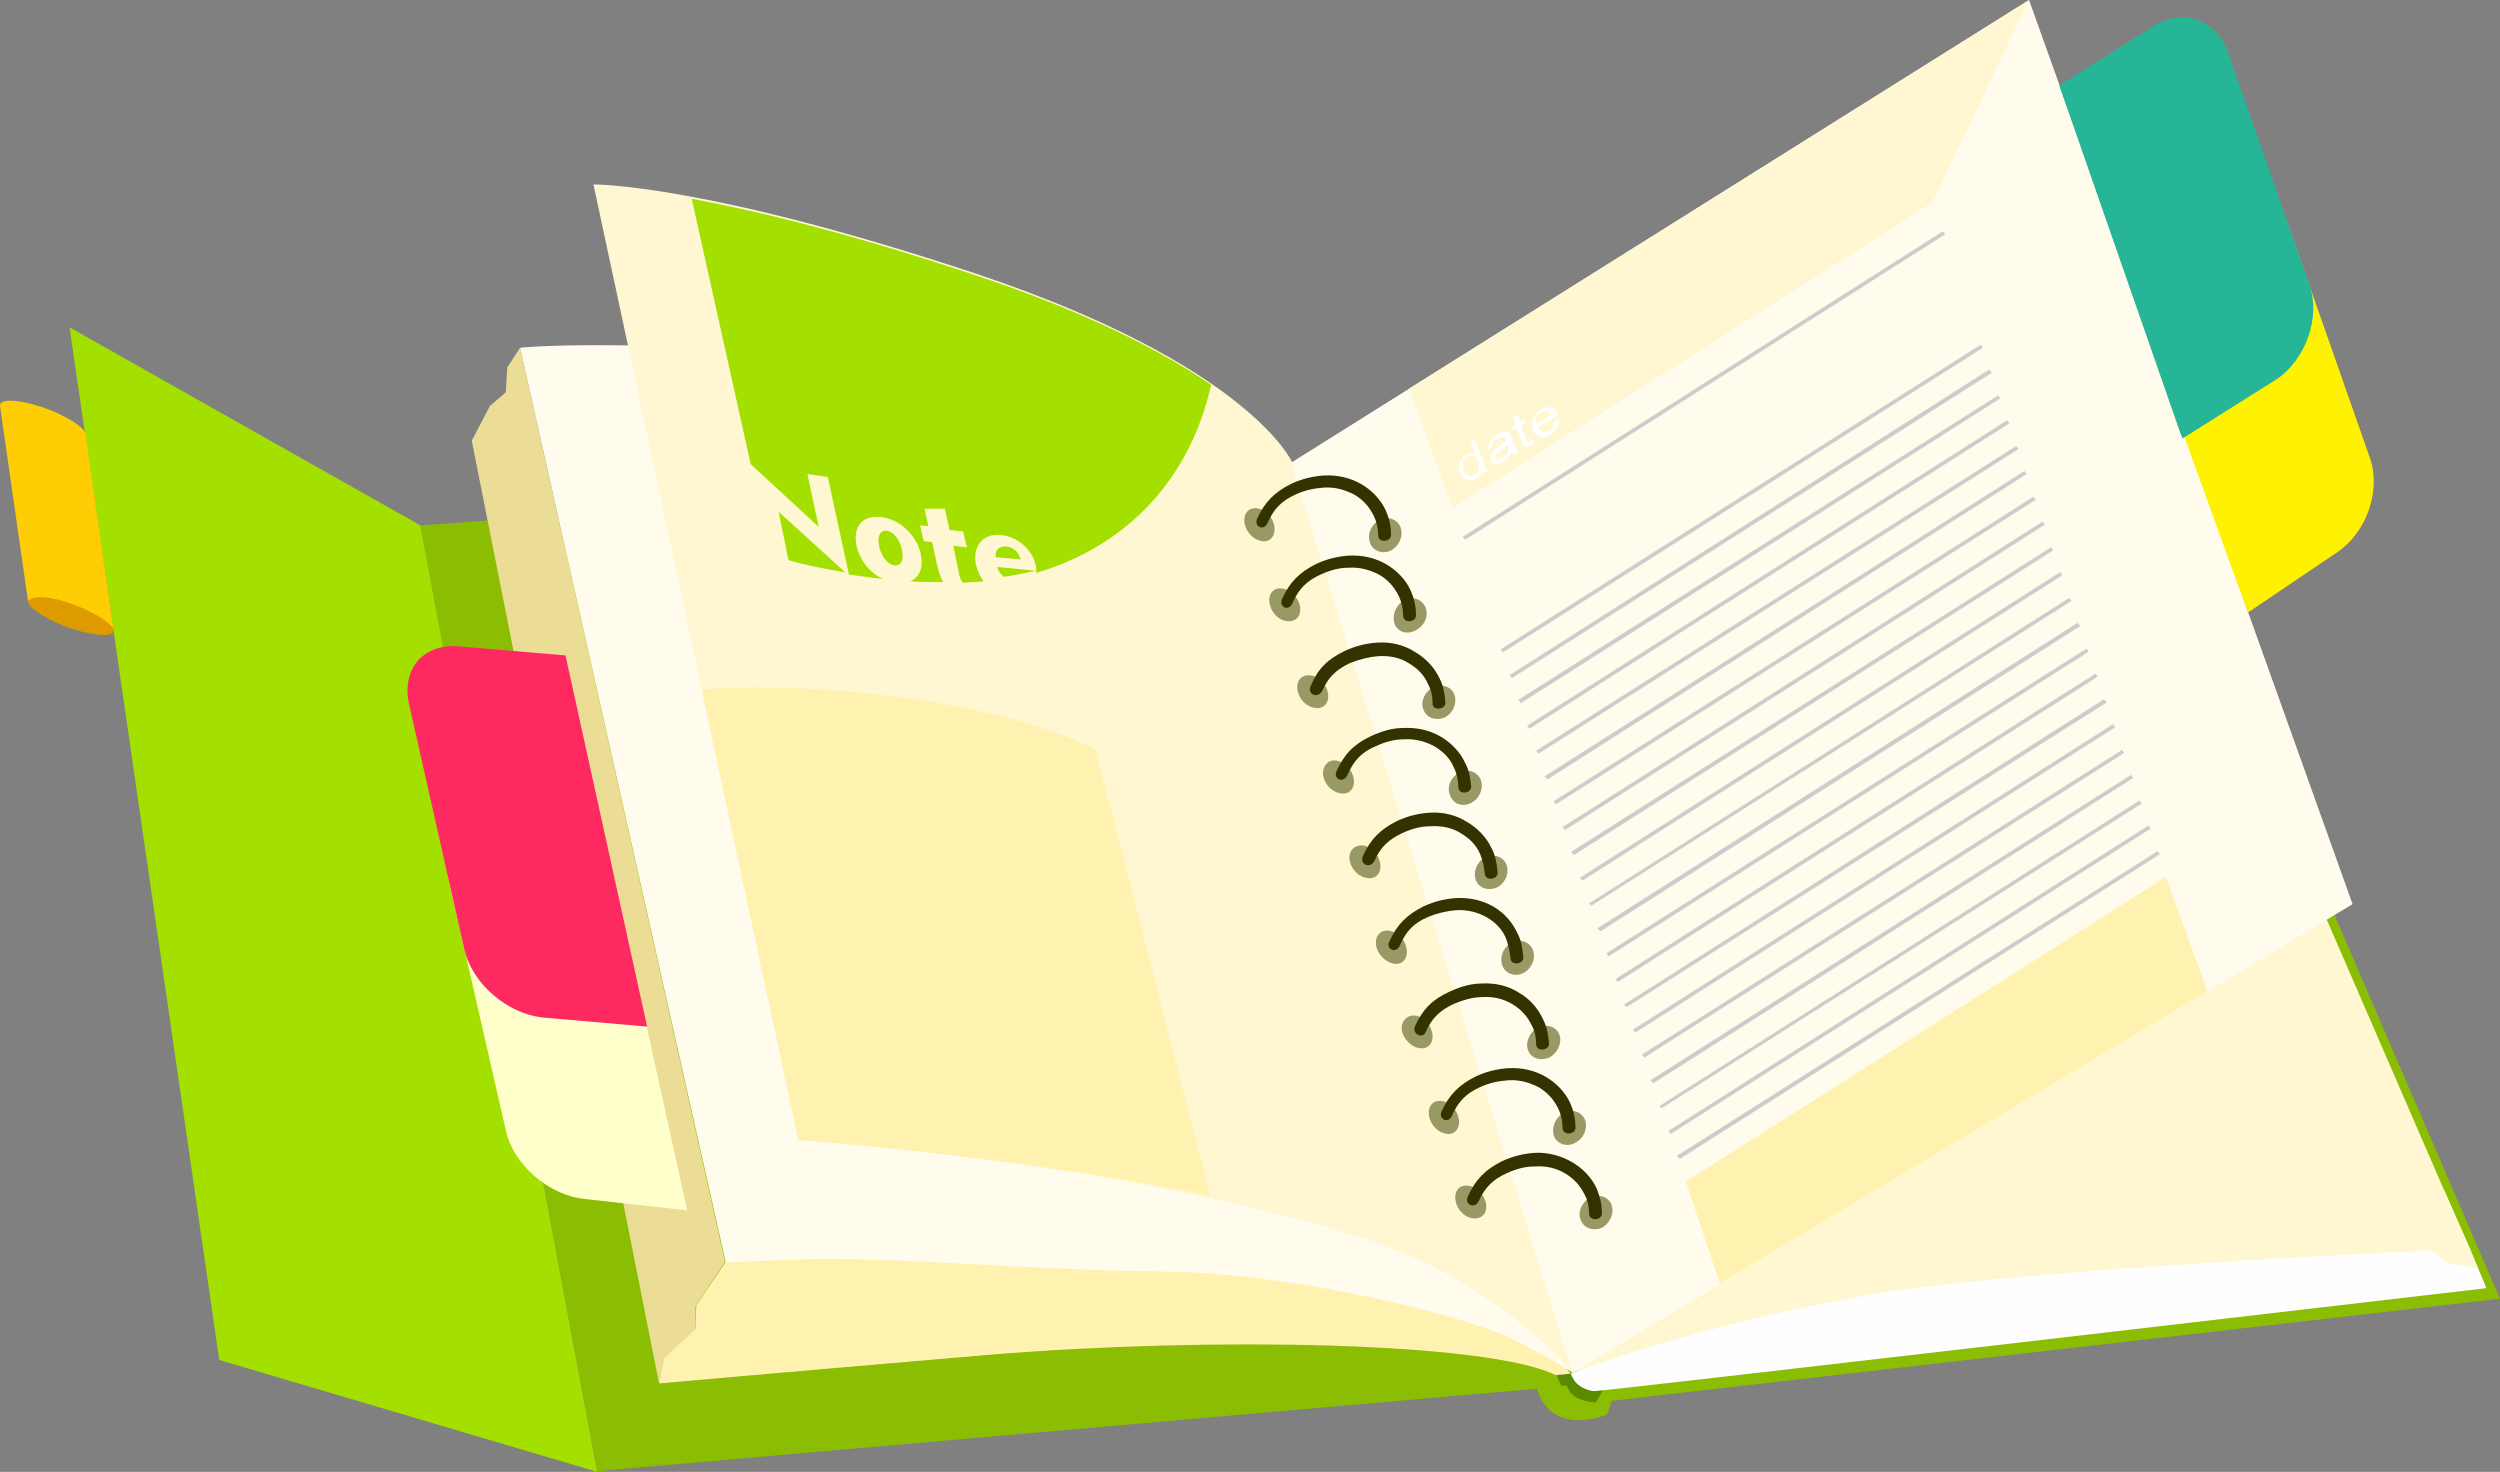 <?xml version="1.0" encoding="utf-8"?>
<svg viewBox="-3098.403 891.613 330.703 194.7" xmlns="http://www.w3.org/2000/svg">
  <rect x="-3098.403" y="891.613" width="330.703" height="194.7" fill="#808080" stroke="none"/>
  <g transform="matrix(1, 0, 0, 1, -4014.7, 349.613)">
    <path fill-rule="evenodd" clip-rule="evenodd" fill="#8BBD02" d="M971.9,611.5l123.2-8.9l92.9-25.6l59,136.8l-117.5,13.5l-0.6,1.8 c0,0-3.3,1.4-6,0.4c-2.7-1-3.3-3.8-3.3-3.8l-124.3,10.9L971.9,611.5z"/>
    <path fill-rule="evenodd" clip-rule="evenodd" fill="#5A8A00" d="M1126.1,721.2l-4.8,0.5l1.5,3.6l0.8,0c0.5,2.2,3.8,2.2,3.8,2.2 l1.1-1.9L1126.1,721.2z"/>
    <polygon fill-rule="evenodd" clip-rule="evenodd" fill="#EBDD96" points="1003.5,725.1 1004.1,721.8 1008.3,717.9 1008.3,714.8 &#10;&#9;&#9;1012.2,708.9 985.1,588 983.4,590.6 983.2,593.9 981.1,595.7 978.7,600.3 &#9;"/>
    <path fill-rule="evenodd" clip-rule="evenodd" fill="#FFF2B0" d="M1122.1,723.9l2-0.2c0,0-11.9-14.5-44.5-18.2 c-32.7-3.7-62.9-5-62.9-5l-4.4,8.4l-3.9,5.8l-0.1,3.1l-4.2,3.9l-0.6,3.3c0,0,14.5-1.3,43.8-3.8 C1076.6,718.8,1113.1,719.5,1122.1,723.9L1122.1,723.9z"/>
    <path fill-rule="evenodd" clip-rule="evenodd" fill="#FFFCED" d="M985.1,588l27.2,121c0,0,3.8-0.2,9.9-0.4 c12.5-0.4,29.3,1.4,48.3,1.6c16.6,0.2,39.3,5.7,45.8,8.9c4.8,2.3,8,4.5,8,4.5l-37.1-120.4c0,0-18-10.7-53.8-13.7 C997.5,586.6,985.1,588,985.1,588L985.1,588z"/>
    <path fill-rule="evenodd" clip-rule="evenodd" fill="#FFF7D1" d="M1021.9,692.8c0,0,24.5,1.6,50.2,6.8c25.7,5.3,33.4,9.1,40.9,14.2 s11.3,9.7,11.3,9.7l-37.1-120.4c0,0-5.7-12.8-41.8-24.9c-36.1-12-50.6-11.8-50.6-11.8L1021.9,692.8z"/>
    <path fill-rule="evenodd" clip-rule="evenodd" fill="#A3E000" d="M1076.5,592.9c-6.3-4.3-16.1-9.5-31.2-14.5 c-17.1-5.7-29.3-8.6-37.5-10.1l7.8,35.1l9,8.3l-1.5-7l2.7,0.4l2.8,12.9c1.4,0.2,2.9,0.4,4.5,0.6c-1.7-0.8-3.1-2.5-3.5-4.4 c-0.5-2.5,0.7-4.1,3.3-3.8c2.5,0.3,4.7,2.5,5.2,4.9c0.3,1.4,0.1,2.9-1.4,3.6c1.4,0.1,2.9,0.1,4.4,0.1c0,0,0,0-0.1-0.1 c-0.2-0.4-0.5-1.1-0.7-2l-0.7-3.2l-1.1-0.1l-0.5-2.1l1.1,0.1l-0.5-2.3l2.7,0l0.6,2.8l1.8,0.2l0.5,2.1l-1.8-0.2l0.7,3.4 c0.1,0.7,0.3,1.2,0.6,1.5c0.9-0.1,1.8-0.1,2.7-0.2c-0.5-0.7-0.8-1.4-1-2.2c-0.5-2.4,0.9-4.3,3.5-3.9c2.3,0.3,4.4,2.3,4.5,4.7 l-0.1,0.3C1065.6,614.2,1073.8,605.1,1076.5,592.9L1076.5,592.9z M1020.6,616.1c1.7,0.5,4.3,1.1,7.5,1.6l-8.8-8L1020.6,616.1z M1049.1,618.3c1.4-0.2,2.8-0.5,4.2-0.8l-5.1-0.5C1048.3,617.4,1048.6,617.9,1049.1,618.3L1049.1,618.3z M1032.6,614.3 c0.2,1,0.9,2.3,2,2.5c1.2,0.1,1.2-1.3,1-2.1c-0.2-1-0.9-2.3-2-2.5C1032.4,612.1,1032.4,613.5,1032.6,614.3L1032.6,614.3z M1048,615.7l3.3,0.3c-0.2-0.9-0.9-1.6-1.8-1.7C1048.5,614.2,1047.9,614.7,1048,615.7L1048,615.7z"/>
    <path fill-rule="evenodd" clip-rule="evenodd" fill="#FEFEFE" d="M1124.6,724.7c-0.6-1-0.5-1-0.5-1l52.4-23l63.1-1.3l3.4,7.7 l2.2,5.3c0,0-116.5,13.6-117.8,13.6C1126.7,726.1,1125.3,725.6,1124.6,724.7L1124.6,724.7z"/>
    <path fill-rule="evenodd" clip-rule="evenodd" fill="#FFF7D1" d="M1244.1,709.8l-4.2-0.8l-1.9-1.6c-14.3,0.7-55.8,2.8-73.9,5.8 c-22,3.7-39.9,10.4-39.9,10.4l-37.1-120.4c0,0,35.6-15.2,62.5-20.7c26.8-5.5,36.9-5.5,36.9-5.5L1244.1,709.8z"/>
    <polygon fill-rule="evenodd" clip-rule="evenodd" fill="#FFFCED" points="1087.1,603.2 1184.7,542 1227.5,661.6 1124.3,723.6 &#9;"/>
    <g>
      <defs>
        <polygon id="SVGID_1_" points="1087.1,603.2 1184.7,542 1227.5,661.6 1124.3,723.6 &#9;&#9;&#9;"/>
      </defs>
      <clipPath id="SVGID_2_">
        <polygon points="1087.1,603.2 1184.7,542 1227.5,661.6 1124.3,723.6 &#9;&#9;&#9;" transform="matrix(1, 0, 0, 1, 0, 0)" overflow="visible"/>
      </clipPath>
      <rect x="927.3" y="599.3" clip-path="url(#SVGID_2_)" fill="none" stroke="#221F20" stroke-width="0.51" stroke-miterlimit="10" width="109.1" height="98.5"/>
    </g>
    <polygon fill-rule="evenodd" clip-rule="evenodd" fill="#A3E000" points="925.5,585.3 971.9,611.5 995.3,736.7 945.3,721.9 &#9;"/>
    <polygon fill="#FFF7D1" points="1102.7,593.4 1184.7,542 1171.9,568.8 1108.4,609.2 &#9;"/>
    <polygon fill="#CCCCCC" points="1109.8,613 1173.3,572.6 1173.6,573 1110.1,613.4 &#9;"/>
    <polygon fill="#CCCCCC" points="1114.8,627.9 1178.3,587.6 1178.6,588 1115.1,628.3 &#9;"/>
    <polygon fill="#CCCCCC" points="1116,631.3 1179.4,590.9 1179.8,591.3 1116.3,631.7 &#9;"/>
    <polygon fill="#CCCCCC" points="1117.1,634.6 1180.6,594.3 1180.9,594.7 1117.5,635 &#9;"/>
    <polygon fill="#CCCCCC" points="1118.3,638 1181.8,597.6 1182.1,598 1118.6,638.4 &#9;"/>
    <polygon fill="#CCCCCC" points="1119.5,641.3 1183,601 1183.3,601.4 1119.8,641.7 &#9;"/>
    <polygon fill="#CCCCCC" points="1120.6,644.7 1184.1,604.3 1184.4,604.7 1121,645.1 &#9;"/>
    <polygon fill="#CCCCCC" points="1121.8,648 1185.3,607.7 1185.6,608.1 1122.1,648.4 &#9;"/>
    <polygon fill="#CCCCCC" points="1123,651.4 1186.5,611 1186.8,611.4 1123.3,651.8 &#9;"/>
    <polygon fill="#CCCCCC" points="1124.1,654.7 1187.6,614.4 1187.9,614.8 1124.5,655.1 &#9;"/>
    <polygon fill="#CCCCCC" points="1125.3,658.1 1188.8,617.7 1189.1,618.1 1125.6,658.5 &#9;"/>
    <polygon fill="#CCCCCC" points="1126.5,661.5 1190,621.1 1190.3,621.5 1126.8,661.8 &#9;"/>
    <polygon fill="#CCCCCC" points="1127.6,664.8 1191.1,624.4 1191.5,624.8 1128,665.2 &#9;"/>
    <polygon fill="#CCCCCC" points="1128.8,668.1 1192.3,627.8 1192.6,628.2 1129.1,668.5 &#9;"/>
    <polygon fill="#CCCCCC" points="1130,671.5 1193.5,631.1 1193.8,631.5 1130.3,671.9 &#9;"/>
    <polygon fill="#CCCCCC" points="1131.1,674.9 1194.6,634.5 1195,634.9 1131.5,675.2 &#9;"/>
    <polygon fill="#CCCCCC" points="1132.3,678.2 1195.8,637.8 1196.1,638.2 1132.6,678.6 &#9;"/>
    <polygon fill="#CCCCCC" points="1133.5,681.5 1197,641.2 1197.3,641.6 1133.8,681.9 &#9;"/>
    <polygon fill="#CCCCCC" points="1134.6,684.9 1198.2,644.5 1198.5,644.9 1135,685.3 &#9;"/>
    <polygon fill="#CCCCCC" points="1135.8,688.3 1199.3,647.9 1199.6,648.3 1136.1,688.6 &#9;"/>
    <polygon fill="#CCCCCC" points="1137,691.6 1200.5,651.2 1200.8,651.6 1137.3,692 &#9;"/>
    <polygon fill="#CCCCCC" points="1138.1,694.9 1201.7,654.6 1202,655 1138.5,695.3 &#9;"/>
    <polygon fill="#FFF2B0" points="1139.3,698.3 1202.8,658 1208.3,673.1 1143.8,711.8 &#9;"/>
    <path fill="#FFFFFF" d="M1112.5,604.6l-0.1-0.4c-0.1,0.5-0.4,0.8-0.8,1.1c-0.3,0.1-0.6,0.2-0.9,0.2c-0.3,0-0.5-0.1-0.8-0.2 c-0.2-0.2-0.4-0.4-0.5-0.7c-0.1-0.3-0.2-0.6-0.1-0.9c0-0.4,0.1-0.6,0.3-0.9c0.2-0.3,0.4-0.5,0.7-0.7c0.2-0.1,0.4-0.2,0.6-0.2 c0.2,0,0.4,0,0.5,0l-0.6-1.5l0.6-0.3l1.6,4.3L1112.5,604.6z M1109.9,604.2c0.1,0.4,0.4,0.7,0.6,0.7c0.3,0.1,0.6,0.1,0.8-0.1 c0.3-0.1,0.5-0.4,0.6-0.7c0.1-0.3,0.1-0.6,0-1c-0.2-0.5-0.4-0.7-0.7-0.8c-0.2-0.1-0.5,0-0.8,0.1c-0.3,0.1-0.5,0.4-0.6,0.7 C1109.8,603.5,1109.8,603.8,1109.9,604.2L1109.9,604.2z M1116.2,601.9c-0.2,0.3-0.3,0.6-0.5,0.7c-0.2,0.2-0.4,0.4-0.6,0.5 c-0.4,0.2-0.7,0.3-1,0.3c-0.3,0-0.5-0.2-0.6-0.5c-0.1-0.1-0.1-0.3,0-0.5c0-0.2,0.1-0.3,0.2-0.5c0.1-0.2,0.2-0.3,0.4-0.5 c0.1-0.1,0.3-0.2,0.5-0.4c0.5-0.4,0.8-0.6,1-0.8c0-0.1-0.1-0.1-0.1-0.1c-0.1-0.2-0.2-0.3-0.3-0.3c-0.2,0-0.5,0-0.8,0.2 c-0.3,0.2-0.5,0.3-0.6,0.5c-0.1,0.2-0.2,0.4-0.1,0.7l-0.6,0.3c0-0.3,0-0.5,0.1-0.7c0.1-0.2,0.2-0.4,0.4-0.7 c0.2-0.2,0.5-0.4,0.8-0.6c0.3-0.2,0.6-0.3,0.8-0.4c0.2,0,0.4,0,0.5,0c0.1,0,0.2,0.1,0.3,0.2c0,0.1,0.1,0.2,0.2,0.5l0.3,0.7 c0.2,0.5,0.3,0.8,0.4,0.9c0.1,0.1,0.2,0.2,0.3,0.3l-0.6,0.4C1116.4,602.2,1116.3,602.1,1116.2,601.9L1116.2,601.9z M1115.7,600.8 c-0.2,0.2-0.5,0.5-0.9,0.8c-0.2,0.2-0.4,0.3-0.5,0.4c-0.1,0.1-0.1,0.2-0.2,0.3c0,0.1,0,0.2,0,0.3c0.1,0.1,0.2,0.2,0.3,0.2 c0.1,0,0.4-0.1,0.6-0.2c0.2-0.1,0.4-0.3,0.6-0.5c0.1-0.2,0.2-0.4,0.2-0.6c0-0.1,0-0.3-0.1-0.6L1115.7,600.8z M1119,600.2l0.3,0.4 c-0.2,0.1-0.3,0.2-0.5,0.3c-0.2,0.1-0.4,0.2-0.6,0.2c-0.1,0-0.2,0-0.3-0.1c-0.1-0.1-0.2-0.3-0.3-0.6l-0.7-1.8l-0.4,0.3l-0.2-0.4 l0.5-0.3l-0.3-0.8l0.5-0.7l0.4,1.1l0.6-0.3l0.1,0.4l-0.6,0.4l0.7,1.9c0.1,0.1,0.1,0.2,0.1,0.2c0,0,0.1,0.1,0.1,0.1 c0.1,0,0.1,0,0.2-0.1C1118.8,600.3,1118.9,600.2,1119,600.2L1119,600.2z M1121.9,597.8l0.6-0.3c0,0.4,0,0.8-0.2,1.1 c-0.2,0.3-0.5,0.6-0.9,0.9c-0.5,0.3-1,0.4-1.4,0.3c-0.4-0.1-0.7-0.4-0.9-0.9c-0.2-0.6-0.2-1,0-1.5c0.2-0.5,0.6-0.8,1-1.2 c0.5-0.3,0.9-0.4,1.4-0.3c0.4,0.1,0.7,0.4,0.9,0.9c0,0,0,0.1,0.1,0.1l-2.7,1.6c0.1,0.3,0.3,0.5,0.6,0.6c0.3,0.1,0.6,0,0.9-0.2 c0.2-0.1,0.4-0.3,0.5-0.5C1121.8,598.3,1121.9,598.1,1121.9,597.8L1121.9,597.8z M1119.5,598.1l2-1.2c-0.1-0.3-0.3-0.4-0.5-0.5 c-0.3-0.1-0.6,0-0.9,0.2c-0.3,0.1-0.5,0.4-0.6,0.7C1119.5,597.6,1119.5,597.9,1119.5,598.1L1119.5,598.1z"/>
    <path fill="#FFF2B0" d="M1009.1,633.2c13.1-1.1,38.1,1,52.1,7.9l15.2,59.1c-13.9-3-36.4-6-54.5-7.4L1009.1,633.2z"/>
    <path fill-rule="evenodd" clip-rule="evenodd" fill="#FFF200" d="M1196.7,576.2l12.4-7.8c4-2.5,8.4-0.9,9.9,3.4l10.8,30.8 c1.5,4.4-0.5,9.9-4.4,12.5l-11.7,7.9c-0.5-1.3-0.6-1.5-0.8-2.1L1196.7,576.2z"/>
    <path fill-rule="evenodd" clip-rule="evenodd" fill="#26B596" d="M1188.7,553.3l12.4-7.8c4-2.5,8.4-0.9,9.9,3.4l10.8,30.8 c1.5,4.3-0.5,9.9-4.4,12.5L1205,600c-0.2-0.5-0.5-1.3-0.7-1.9L1188.7,553.3z"/>
    <path fill-rule="evenodd" clip-rule="evenodd" fill="#FFFFCC" d="M996.3,652.7l-13.9-1.2c-4.7-0.4-7.6,3-6.6,7.6l7.4,32.4 c1,4.6,5.7,8.6,10.4,9.1l13.6,1.5L996.3,652.7z"/>
    <path fill-rule="evenodd" clip-rule="evenodd" fill="#FF2962" d="M991.1,628.7l-14.1-1.2c-4.7-0.4-7.6,3-6.6,7.6l7.3,32.4 c1,4.6,5.7,8.6,10.4,9.1l13.8,1.2L991.1,628.7z"/>
    <path fill-rule="evenodd" clip-rule="evenodd" fill="#999966" d="M1098.6,610.9c1.1-0.7,2.4-0.3,2.9,0.7c0.5,1.1,0,2.4-1,3.1 c-1.1,0.7-2.4,0.3-2.9-0.7C1097.1,612.9,1097.5,611.6,1098.6,610.9L1098.6,610.9z"/>
    <path fill-rule="evenodd" clip-rule="evenodd" fill="#999966" d="M1082.9,609.3c1.1,0.3,2,1.5,2,2.7s-0.9,1.9-2,1.5 c-1.1-0.3-2-1.5-2-2.7S1081.8,609,1082.9,609.3L1082.9,609.3z"/>
    <path fill="#333300" d="M1082.6,610.6c1-2.2,2.3-3.5,4.5-4.6c1.5-0.7,2.9-1,4.3-1.1c1.8-0.1,3.5,0.3,4.9,1.1c1.4,0.8,2.6,2,3.3,3.5 c0.4,0.9,0.7,2,0.7,3.2c0.1,1-1.7,1.2-1.7,0.1c0-0.9-0.2-1.8-0.6-2.6c-0.6-1.2-1.4-2.1-2.6-2.8c-1.2-0.6-2.5-1-4-0.9 c-1.2,0.1-2.4,0.3-3.7,0.9c-1.8,0.8-2.9,1.9-3.7,3.7C1083.5,612.4,1082.1,611.6,1082.6,610.6L1082.6,610.6z"/>
    <path fill-rule="evenodd" clip-rule="evenodd" fill="#999966" d="M1101.9,621.5c1.1-0.7,2.4-0.3,2.9,0.7c0.5,1.1,0.1,2.4-1.1,3.1 c-1.1,0.7-2.4,0.4-2.9-0.7C1100.4,623.6,1100.8,622.2,1101.9,621.5L1101.9,621.5z"/>
    <path fill-rule="evenodd" clip-rule="evenodd" fill="#999966" d="M1086.2,619.9c1.1,0.3,2.1,1.5,2.1,2.7c0,1.2-0.9,1.8-2.1,1.5 c-1.1-0.3-2-1.5-2-2.7S1085.1,619.6,1086.2,619.9L1086.2,619.9z"/>
    <path fill="#333300" d="M1085.9,621.2c1-2.2,2.3-3.5,4.5-4.6c1.5-0.7,2.9-1,4.3-1.1c1.8-0.1,3.5,0.3,4.9,1.1c1.4,0.8,2.6,2,3.3,3.5 c0.4,0.9,0.7,2,0.7,3.2c0.1,1.1-1.7,1.2-1.7,0.1c0-0.9-0.2-1.8-0.6-2.6c-0.6-1.2-1.4-2.1-2.6-2.8c-1.2-0.6-2.5-1-4-0.9 c-1.2,0-2.4,0.3-3.7,0.9c-1.8,0.8-2.9,1.9-3.7,3.7C1086.8,623,1085.4,622.3,1085.9,621.2L1085.9,621.2z"/>
    <path fill-rule="evenodd" clip-rule="evenodd" fill="#999966" d="M1105.7,633c1.1-0.6,2.4-0.3,2.9,0.7c0.5,1,0.1,2.4-1,3.1 c-1.1,0.6-2.4,0.3-2.9-0.7C1104.1,635.1,1104.6,633.7,1105.7,633L1105.7,633z"/>
    <path fill-rule="evenodd" clip-rule="evenodd" fill="#999966" d="M1090,631.4c1.1,0.3,2,1.5,2,2.7s-0.9,1.8-2,1.5 c-1.2-0.3-2.1-1.5-2.1-2.7S1088.8,631.1,1090,631.4L1090,631.4z"/>
    <path fill="#333300" d="M1089.7,632.7c0.9-2.2,2.2-3.5,4.5-4.6c1.5-0.7,2.9-1,4.3-1.1c1.8-0.1,3.5,0.3,4.9,1.2 c1.4,0.8,2.6,2,3.3,3.5c0.5,0.9,0.7,2,0.8,3.2c0.1,1-1.8,1.2-1.7,0.1c0-0.9-0.2-1.8-0.6-2.5c-0.5-1.2-1.4-2.1-2.6-2.8 c-1.1-0.7-2.5-1-4-0.9c-1.2,0.1-2.4,0.4-3.7,0.9c-1.9,0.9-2.9,1.9-3.7,3.7C1090.6,634.5,1089.1,633.8,1089.7,632.7L1089.7,632.7z"/>
    <path fill-rule="evenodd" clip-rule="evenodd" fill="#999966" d="M1109.2,644.3c1.1-0.7,2.4-0.3,2.9,0.7c0.5,1,0.1,2.4-1,3.1 c-1.1,0.7-2.4,0.4-2.9-0.7C1107.6,646.3,1108.1,644.9,1109.2,644.3L1109.2,644.3z"/>
    <path fill-rule="evenodd" clip-rule="evenodd" fill="#999966" d="M1093.4,642.7c1.1,0.3,2,1.5,2,2.7c0,1.2-0.9,1.8-2,1.5 c-1.2-0.3-2.1-1.5-2.1-2.7C1091.4,643,1092.3,642.3,1093.4,642.7L1093.4,642.7z"/>
    <path fill="#333300" d="M1093.1,644c1-2.2,2.2-3.5,4.5-4.6c1.5-0.7,2.9-1.1,4.3-1.1c1.8-0.1,3.5,0.3,4.9,1.1c1.4,0.8,2.6,2,3.3,3.5 c0.5,0.9,0.7,2,0.8,3.1c0.1,1-1.7,1.2-1.7,0.1c0-0.9-0.2-1.8-0.6-2.6c-0.5-1.2-1.4-2.1-2.6-2.8c-1.1-0.6-2.5-1-4-0.9 c-1.2,0-2.4,0.3-3.7,0.9c-1.9,0.8-2.9,1.9-3.7,3.7C1094,645.8,1092.6,645,1093.1,644L1093.1,644z"/>
    <path fill-rule="evenodd" clip-rule="evenodd" fill="#999966" d="M1112.6,655.5c1.1-0.6,2.4-0.3,2.9,0.7c0.5,1,0.1,2.4-1,3.1 c-1.1,0.6-2.4,0.3-2.9-0.7C1111.1,657.6,1111.5,656.2,1112.6,655.5L1112.6,655.5z"/>
    <path fill-rule="evenodd" clip-rule="evenodd" fill="#999966" d="M1096.9,653.9c1.1,0.3,2,1.5,2,2.7s-0.9,1.8-2,1.5 c-1.2-0.3-2.1-1.5-2.1-2.7C1094.8,654.3,1095.8,653.6,1096.9,653.9L1096.9,653.9z"/>
    <path fill="#333300" d="M1096.6,655.2c1-2.2,2.3-3.5,4.5-4.6c1.5-0.7,2.9-1,4.3-1.1c1.8-0.1,3.5,0.3,4.9,1.2c1.4,0.8,2.6,2,3.3,3.5 c0.5,0.9,0.7,2,0.8,3.2c0.1,1-1.7,1.2-1.7,0.1c-0.1-0.9-0.3-1.8-0.6-2.5c-0.5-1.2-1.4-2.1-2.6-2.8c-1.1-0.7-2.5-1-4-0.9 c-1.2,0-2.4,0.3-3.7,0.9c-1.9,0.9-2.9,1.9-3.7,3.7C1097.5,657,1096.1,656.3,1096.6,655.2L1096.6,655.2z"/>
    <path fill-rule="evenodd" clip-rule="evenodd" fill="#999966" d="M1116.1,666.8c1.1-0.7,2.4-0.3,2.9,0.7c0.5,1,0.1,2.4-1,3.1 c-1.1,0.7-2.4,0.3-2.9-0.7C1114.6,668.8,1115,667.5,1116.1,666.8L1116.1,666.8z"/>
    <path fill-rule="evenodd" clip-rule="evenodd" fill="#999966" d="M1100.4,665.2c1.1,0.3,2,1.5,2,2.7s-0.9,1.9-2,1.5 c-1.1-0.3-2.1-1.5-2.1-2.7C1098.3,665.5,1099.3,664.8,1100.4,665.2L1100.4,665.2z"/>
    <path fill="#333300" d="M1100.1,666.5c1-2.2,2.3-3.5,4.5-4.6c1.5-0.7,2.9-1,4.3-1.1c1.8-0.1,3.5,0.3,4.9,1.1c1.4,0.8,2.5,2,3.2,3.5 c0.5,0.9,0.7,2,0.8,3.2c0.1,1-1.7,1.2-1.7,0.1c-0.1-0.9-0.3-1.8-0.6-2.6c-0.5-1.2-1.4-2.1-2.6-2.8c-1.1-0.6-2.5-1-4-0.9 c-1.2,0.1-2.5,0.4-3.7,0.9c-1.9,0.8-2.9,1.9-3.7,3.7C1101,668.3,1099.5,667.5,1100.1,666.5L1100.1,666.5z"/>
    <path fill-rule="evenodd" clip-rule="evenodd" fill="#999966" d="M1119.6,678c1.1-0.6,2.4-0.3,2.9,0.7c0.5,1,0,2.4-1.1,3.1 c-1.1,0.6-2.4,0.3-2.9-0.7C1118,680.1,1118.5,678.7,1119.6,678L1119.6,678z"/>
    <path fill-rule="evenodd" clip-rule="evenodd" fill="#999966" d="M1103.8,676.4c1.1,0.3,2,1.5,2,2.7c0,1.2-0.9,1.8-2,1.5 c-1.1-0.3-2.1-1.5-2.1-2.7C1101.8,676.8,1102.7,676.1,1103.8,676.4L1103.8,676.4z"/>
    <path fill="#333300" d="M1103.5,677.7c1-2.2,2.3-3.5,4.5-4.5c1.5-0.7,2.9-1.1,4.3-1.1c1.8-0.1,3.5,0.3,4.9,1.2 c1.4,0.8,2.5,2,3.2,3.5c0.5,1,0.7,2,0.8,3.2c0.1,1-1.7,1.2-1.7,0.1c0-0.9-0.2-1.8-0.6-2.5c-0.6-1.2-1.4-2.1-2.6-2.8 c-1.2-0.7-2.5-1-4-0.9c-1.2,0-2.5,0.4-3.7,0.9c-1.9,0.9-2.9,1.9-3.7,3.7C1104.5,679.5,1103,678.8,1103.5,677.7L1103.5,677.7z"/>
    <path fill-rule="evenodd" clip-rule="evenodd" fill="#999966" d="M1123,689.3c1.1-0.7,2.4-0.3,2.9,0.7c0.5,1,0,2.5-1.1,3.1 c-1.1,0.7-2.4,0.3-2.9-0.7C1121.5,691.3,1121.9,690,1123,689.3L1123,689.3z"/>
    <path fill-rule="evenodd" clip-rule="evenodd" fill="#999966" d="M1107.3,687.7c1.1,0.3,2,1.5,2,2.7s-0.9,1.9-2,1.5 c-1.1-0.3-2-1.5-2-2.7S1106.2,687.4,1107.3,687.7L1107.3,687.7z"/>
    <path fill="#333300" d="M1107,689c1-2.2,2.3-3.5,4.5-4.6c1.5-0.7,2.9-1,4.3-1.1c1.8-0.1,3.5,0.3,4.9,1.1s2.6,2,3.3,3.5 c0.4,0.9,0.7,2,0.7,3.2c0.1,1-1.7,1.2-1.7,0.1c0-0.9-0.2-1.8-0.6-2.6c-0.6-1.2-1.4-2.1-2.6-2.8c-1.2-0.6-2.5-1-4-0.9 c-1.2,0.1-2.4,0.3-3.7,0.9c-1.8,0.8-2.9,1.9-3.7,3.7C1107.9,690.8,1106.5,690,1107,689L1107,689z"/>
    <path fill-rule="evenodd" clip-rule="evenodd" fill="#999966" d="M1126.5,700.5c1.1-0.6,2.4-0.3,2.9,0.7c0.5,1.1,0,2.4-1,3.1 c-1.1,0.6-2.4,0.3-2.9-0.7C1124.9,702.6,1125.4,701.2,1126.5,700.5L1126.5,700.5z"/>
    <path fill-rule="evenodd" clip-rule="evenodd" fill="#999966" d="M1110.8,698.9c1.1,0.3,2.1,1.5,2.1,2.7s-0.9,1.8-2.1,1.5 c-1.1-0.3-2-1.5-2-2.7S1109.7,698.6,1110.8,698.9L1110.8,698.9z"/>
    <path fill="#333300" d="M1110.5,700.2c1-2.2,2.3-3.5,4.5-4.6c1.5-0.7,2.9-1,4.3-1.1c1.8-0.1,3.5,0.4,4.9,1.2c1.4,0.8,2.6,2,3.3,3.5 c0.4,1,0.7,2,0.7,3.2c0.1,1.1-1.7,1.2-1.7,0.1c0-0.9-0.2-1.8-0.6-2.5c-0.6-1.2-1.4-2.1-2.6-2.8c-1.2-0.7-2.5-1-4-0.9 c-1.2,0-2.4,0.3-3.7,0.9c-1.8,0.8-2.9,1.9-3.7,3.7C1111.4,702,1109.9,701.3,1110.5,700.2L1110.5,700.2z"/>
    <path fill-rule="evenodd" clip-rule="evenodd" fill="#DE9B00" d="M925.9,625.2c-3.1-1-5.8-2.7-5.9-3.6c-0.1-1,2.3-0.9,5.4,0.1 c3.1,1,5.8,2.7,5.9,3.6C931.5,626.3,929.1,626.2,925.9,625.2L925.9,625.2z"/>
    <path fill-rule="evenodd" clip-rule="evenodd" fill="#FFCD03" d="M931.3,625.2c-1.2-2.1-9.7-5.5-11.3-3.7l-3.7-25.8 c-0.1-1,2.3-0.9,5.4,0.1c3.1,1,5.8,2.7,5.9,3.6L931.3,625.2z"/>
  </g>
</svg>